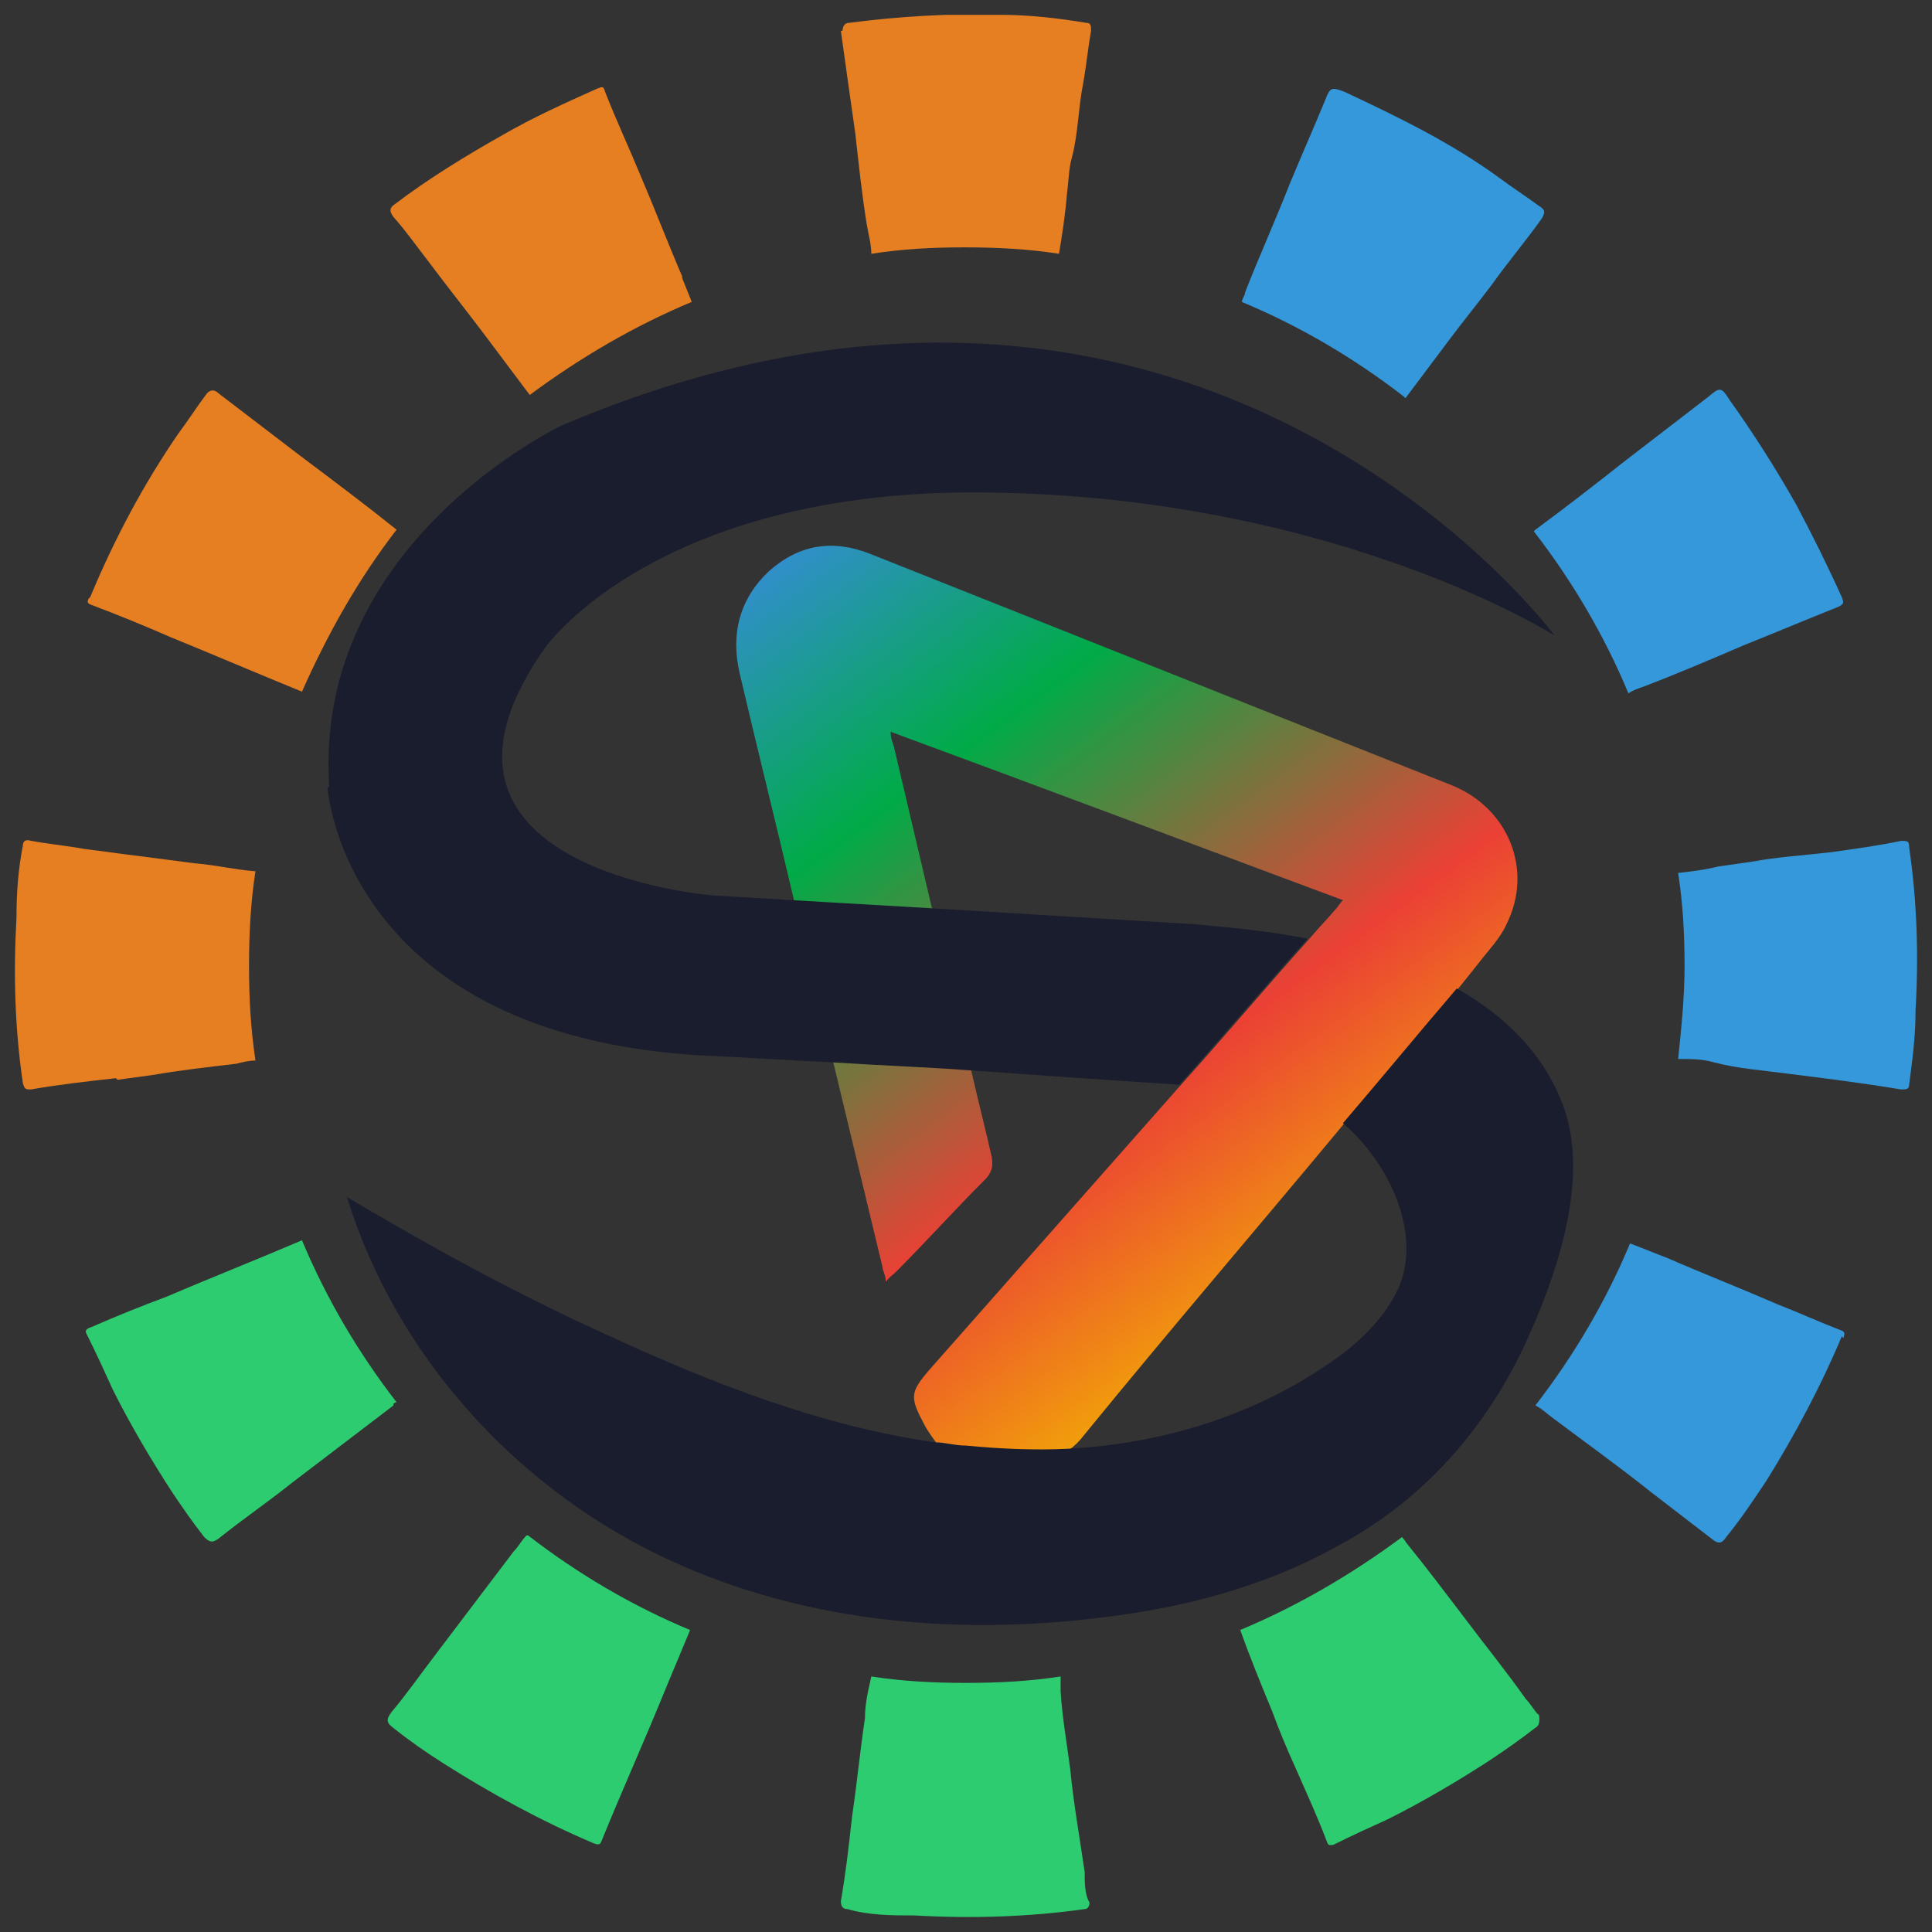 <svg width="30" height="30" viewBox="0 0 30 30" fill="none" xmlns="http://www.w3.org/2000/svg">
<rect x="0" y="0" width="30" height="30" fill="#333333" stroke="none"/>
<g clip-path="url(#clip0_760_2606)">
<path d="M16.619 22.296C15.897 22.869 15.025 22.695 14.552 22.172C14.701 22.172 14.876 22.222 15.025 22.247C15.548 22.296 16.096 22.321 16.619 22.296Z" fill="white"/>
<path d="M15.299 18.312C14.826 18.785 14.378 19.284 13.905 19.757C13.855 19.806 13.805 19.831 13.755 19.906C13.755 19.806 13.705 19.732 13.705 19.682L12.933 16.469C12.734 15.647 12.535 14.8 12.335 13.979L14.477 14.103C14.677 14.925 14.876 15.772 15.075 16.594C15.175 17.042 15.299 17.515 15.399 17.963C15.424 18.113 15.399 18.188 15.324 18.287L15.299 18.312Z" fill="url(#paint0_linear_760_2606)"/>
<path d="M23.393 14.351C23.294 14.576 23.095 14.775 22.945 14.974C22.846 15.099 22.746 15.223 22.646 15.348C22.049 16.045 21.476 16.742 20.878 17.44C19.533 19.059 18.163 20.653 16.843 22.272C16.768 22.371 16.694 22.446 16.594 22.521C16.071 22.546 15.548 22.521 15.025 22.471C14.876 22.471 14.726 22.446 14.552 22.421C14.552 22.421 14.402 22.222 14.353 22.122C14.128 21.699 14.128 21.624 14.427 21.275C15.747 19.781 17.042 18.311 18.363 16.817C19.035 16.07 19.683 15.298 20.355 14.551C20.48 14.401 20.629 14.252 20.753 14.102C20.778 14.078 20.803 14.028 20.853 13.978C18.512 13.106 16.196 12.235 13.83 11.363C13.83 11.462 13.854 11.512 13.879 11.587C14.079 12.434 14.278 13.28 14.477 14.127L12.335 14.003C12.061 12.832 11.762 11.637 11.488 10.466C11.339 9.843 11.488 9.296 11.937 8.872C12.41 8.449 12.933 8.374 13.506 8.598C16.519 9.794 19.508 10.989 22.522 12.185C23.418 12.533 23.817 13.505 23.393 14.351Z" fill="url(#paint1_linear_760_2606)"/>
<path d="M5.112 12.21C4.863 8.424 8.724 6.606 8.724 6.606C18.611 2.397 24.14 9.869 24.14 9.869C24.14 9.869 20.853 7.777 15.573 7.652C10.268 7.503 8.475 10.043 8.475 10.043C6.009 13.505 11.065 13.904 11.065 13.904L12.31 13.978L14.452 14.103L18.561 14.352C19.084 14.402 19.682 14.452 20.305 14.576C19.633 15.323 18.985 16.095 18.312 16.843C17.515 16.793 16.42 16.718 15.025 16.618C14.377 16.569 13.655 16.544 12.883 16.494C12.285 16.469 11.638 16.419 10.965 16.394C5.336 16.095 5.087 12.235 5.087 12.235L5.112 12.21Z" fill="#1A1D2D"/>
<path d="M23.667 20.903C23.02 22.273 22.024 23.343 20.753 24.016C19.633 24.639 18.387 24.962 17.142 25.112C14.801 25.411 12.335 25.186 10.168 24.116C8.002 23.045 6.159 21.077 5.386 18.586C6.682 19.358 8.002 20.081 9.371 20.703C11.04 21.476 12.759 22.148 14.527 22.397C14.676 22.397 14.826 22.447 15 22.447C15.523 22.497 16.046 22.521 16.569 22.497C18.014 22.422 19.433 21.998 20.629 21.177C21.077 20.878 21.501 20.479 21.725 19.981C22.073 19.134 21.575 18.063 20.853 17.441C21.451 16.743 22.024 16.046 22.621 15.349C23.369 15.772 23.991 16.37 24.29 17.217C24.689 18.362 24.141 19.881 23.667 20.903Z" fill="#1A1D2D"/>
<path d="M1.8 16.742C1.352 16.792 0.903 16.842 0.48 16.917C0.405 16.917 0.38 16.917 0.355 16.817C0.231 15.97 0.206 15.123 0.256 14.252C0.256 13.878 0.281 13.505 0.355 13.131C0.355 13.056 0.405 13.031 0.48 13.056C0.754 13.106 1.028 13.131 1.302 13.181C1.675 13.231 2.049 13.28 2.447 13.33C2.647 13.355 2.821 13.38 3.02 13.405C3.344 13.43 3.643 13.505 3.967 13.529C3.892 14.003 3.867 14.501 3.867 14.999C3.867 15.497 3.892 15.97 3.967 16.468C3.867 16.468 3.767 16.493 3.668 16.518C3.244 16.568 2.796 16.618 2.373 16.692C2.198 16.717 1.999 16.742 1.825 16.767L1.8 16.742Z" fill="#E67E22"/>
<path d="M6.109 21.824C5.586 22.223 5.063 22.621 4.54 23.02C4.166 23.319 3.767 23.592 3.394 23.891C3.294 23.966 3.244 23.941 3.17 23.866C2.995 23.642 2.821 23.393 2.672 23.169C2.348 22.671 2.024 22.123 1.75 21.575C1.626 21.301 1.501 21.027 1.352 20.728C1.302 20.654 1.352 20.629 1.426 20.604C1.825 20.429 2.198 20.28 2.597 20.131C3.294 19.832 3.992 19.558 4.689 19.259C5.063 20.155 5.561 21.002 6.158 21.774C6.158 21.774 6.134 21.774 6.109 21.799V21.824Z" fill="#2ECC71"/>
<path d="M1.401 9.271C1.775 8.374 2.223 7.527 2.771 6.73C2.921 6.531 3.045 6.332 3.195 6.133C3.244 6.058 3.319 6.033 3.394 6.108C3.817 6.431 4.241 6.755 4.664 7.079C5.162 7.453 5.66 7.826 6.158 8.225C5.561 8.997 5.087 9.844 4.689 10.74C4.016 10.466 3.319 10.167 2.647 9.893C2.248 9.719 1.825 9.545 1.426 9.395C1.352 9.37 1.352 9.345 1.376 9.296L1.401 9.271Z" fill="#E67E22"/>
<path d="M8.2 23.842C8.973 24.439 9.819 24.938 10.716 25.311C10.591 25.61 10.467 25.909 10.342 26.208C10.019 27.005 9.67 27.777 9.346 28.574C9.321 28.649 9.296 28.649 9.222 28.624C8.4 28.275 7.628 27.852 6.88 27.378C6.606 27.204 6.357 27.03 6.108 26.831C6.009 26.756 5.984 26.706 6.083 26.581C6.332 26.283 6.557 25.959 6.806 25.635C7.204 25.112 7.578 24.614 7.976 24.091C8.051 24.016 8.101 23.916 8.176 23.842H8.2Z" fill="#2ECC71"/>
<path d="M10.592 4.315C10.642 4.439 10.691 4.564 10.741 4.688C9.844 5.062 8.998 5.56 8.226 6.133C8.001 5.834 7.777 5.535 7.553 5.236C7.254 4.838 6.955 4.464 6.657 4.066C6.482 3.841 6.308 3.592 6.109 3.368C6.034 3.269 6.059 3.219 6.133 3.169C6.657 2.771 7.229 2.422 7.802 2.098C8.275 1.824 8.774 1.6 9.272 1.376C9.346 1.351 9.371 1.326 9.396 1.426C9.571 1.874 9.77 2.297 9.944 2.721C10.168 3.244 10.367 3.767 10.592 4.29V4.315Z" fill="#E67E22"/>
<path d="M13.082 0.479C13.082 0.479 13.082 0.355 13.182 0.355C13.954 0.255 14.751 0.205 15.523 0.23C15.971 0.23 16.419 0.28 16.868 0.355C16.942 0.355 16.942 0.404 16.942 0.479C16.893 0.753 16.868 1.027 16.818 1.301C16.743 1.675 16.743 2.073 16.644 2.447C16.594 2.621 16.594 2.82 16.569 2.995C16.544 3.318 16.494 3.642 16.444 3.941C15.971 3.866 15.473 3.841 14.975 3.841C14.477 3.841 14.004 3.866 13.53 3.941C13.53 3.792 13.48 3.617 13.456 3.468C13.381 2.995 13.331 2.521 13.281 2.073C13.207 1.55 13.132 1.027 13.057 0.479H13.082Z" fill="#E67E22"/>
<path d="M16.918 29.544C16.918 29.544 16.918 29.644 16.843 29.644C15.971 29.768 15.075 29.793 14.203 29.743C13.854 29.743 13.505 29.743 13.157 29.644C13.082 29.644 13.057 29.594 13.057 29.519C13.132 29.096 13.182 28.647 13.232 28.199C13.306 27.701 13.356 27.178 13.431 26.68C13.431 26.456 13.48 26.256 13.53 26.032C14.004 26.107 14.502 26.132 15 26.132C15.498 26.132 15.996 26.107 16.469 26.032C16.469 26.107 16.469 26.182 16.469 26.256C16.494 26.68 16.569 27.078 16.619 27.477C16.669 28 16.768 28.548 16.843 29.071C16.843 29.22 16.843 29.37 16.893 29.494L16.918 29.544Z" fill="#2ECC71"/>
<path d="M23.891 26.605C23.891 26.605 23.941 26.779 23.841 26.829C23.617 27.003 23.368 27.178 23.144 27.327C22.646 27.651 22.098 27.975 21.55 28.249C21.276 28.373 21.002 28.498 20.703 28.647C20.654 28.647 20.629 28.672 20.604 28.597C20.454 28.199 20.28 27.825 20.106 27.427C19.981 27.153 19.857 26.854 19.757 26.58C19.583 26.157 19.408 25.733 19.259 25.31C20.155 24.936 21.002 24.438 21.774 23.865C21.774 23.89 21.824 23.915 21.824 23.94C22.148 24.338 22.447 24.737 22.77 25.16C23.069 25.559 23.393 25.957 23.692 26.381C23.767 26.456 23.817 26.555 23.891 26.63V26.605Z" fill="#2ECC71"/>
<path d="M21.799 6.158C21.027 5.56 20.18 5.062 19.284 4.689C19.284 4.639 19.334 4.589 19.334 4.539C19.558 3.966 19.807 3.418 20.031 2.845C20.206 2.422 20.405 1.974 20.579 1.55C20.654 1.351 20.679 1.351 20.878 1.426C21.725 1.824 22.547 2.223 23.294 2.771C23.493 2.92 23.692 3.045 23.892 3.194C23.966 3.244 24.016 3.269 23.941 3.393C23.692 3.742 23.418 4.066 23.169 4.415C22.945 4.713 22.721 4.987 22.497 5.286C22.273 5.585 22.049 5.884 21.824 6.183L21.799 6.158Z" fill="#3498DB"/>
<path d="M23.842 8.225C24.315 7.877 24.763 7.528 25.236 7.155C25.66 6.831 26.108 6.482 26.531 6.158C26.706 6.009 26.731 6.009 26.855 6.208C27.229 6.731 27.577 7.279 27.901 7.852C28.15 8.325 28.374 8.773 28.599 9.272C28.623 9.346 28.648 9.371 28.549 9.421C28.051 9.62 27.577 9.819 27.079 10.019C26.556 10.243 26.033 10.467 25.51 10.666C25.436 10.691 25.361 10.716 25.286 10.766C24.913 9.869 24.414 9.022 23.817 8.25L23.842 8.225Z" fill="#3498DB"/>
<path d="M28.599 20.752C28.275 21.524 27.877 22.271 27.428 22.994C27.229 23.293 27.03 23.591 26.806 23.865C26.756 23.94 26.706 23.99 26.606 23.915C26.283 23.666 25.959 23.417 25.635 23.168C25.137 22.77 24.614 22.396 24.116 22.022C24.016 21.948 23.941 21.873 23.842 21.823C24.439 21.051 24.938 20.204 25.311 19.308C25.511 19.382 25.685 19.457 25.884 19.532C26.457 19.781 27.03 20.005 27.603 20.254C27.926 20.379 28.25 20.528 28.574 20.652C28.649 20.677 28.649 20.702 28.624 20.777L28.599 20.752Z" fill="#3498DB"/>
<path d="M29.744 15.722C29.744 16.095 29.695 16.469 29.645 16.842C29.645 16.917 29.595 16.917 29.52 16.917C28.922 16.817 28.325 16.743 27.727 16.668C27.354 16.618 26.98 16.593 26.606 16.494C26.432 16.444 26.258 16.444 26.083 16.444C26.083 16.444 26.083 16.444 26.058 16.444C26.108 15.971 26.158 15.473 26.158 14.999C26.158 14.526 26.133 14.028 26.058 13.555C26.282 13.53 26.482 13.505 26.681 13.455C26.855 13.43 27.03 13.405 27.204 13.38C27.602 13.306 28.026 13.281 28.449 13.231C28.798 13.181 29.172 13.131 29.52 13.057C29.62 13.057 29.645 13.057 29.645 13.156C29.769 14.003 29.794 14.85 29.744 15.697V15.722Z" fill="#3498DB"/>
</g>
<defs>
<linearGradient id="paint0_linear_760_2606" x1="8.663" y1="9.642" x2="18.231" y2="22.663" gradientUnits="userSpaceOnUse">
<stop stop-color="#4086F4"/>
<stop offset="0.33" stop-color="#00AB47"/>
<stop offset="0.7" stop-color="#EB4035"/>
<stop offset="1" stop-color="#F3B700"/>
</linearGradient>
<linearGradient id="paint1_linear_760_2606" x1="11.499" y1="7.56" x2="21.041" y2="20.532" gradientUnits="userSpaceOnUse">
<stop stop-color="#4086F4"/>
<stop offset="0.33" stop-color="#00AB47"/>
<stop offset="0.7" stop-color="#EB4035"/>
<stop offset="1" stop-color="#F3B700"/>
</linearGradient>
<clipPath id="clip0_760_2606">
<rect width="29.538" height="29.538" fill="white" transform="translate(0.231 0.23)"/>
</clipPath>
</defs>
</svg>
